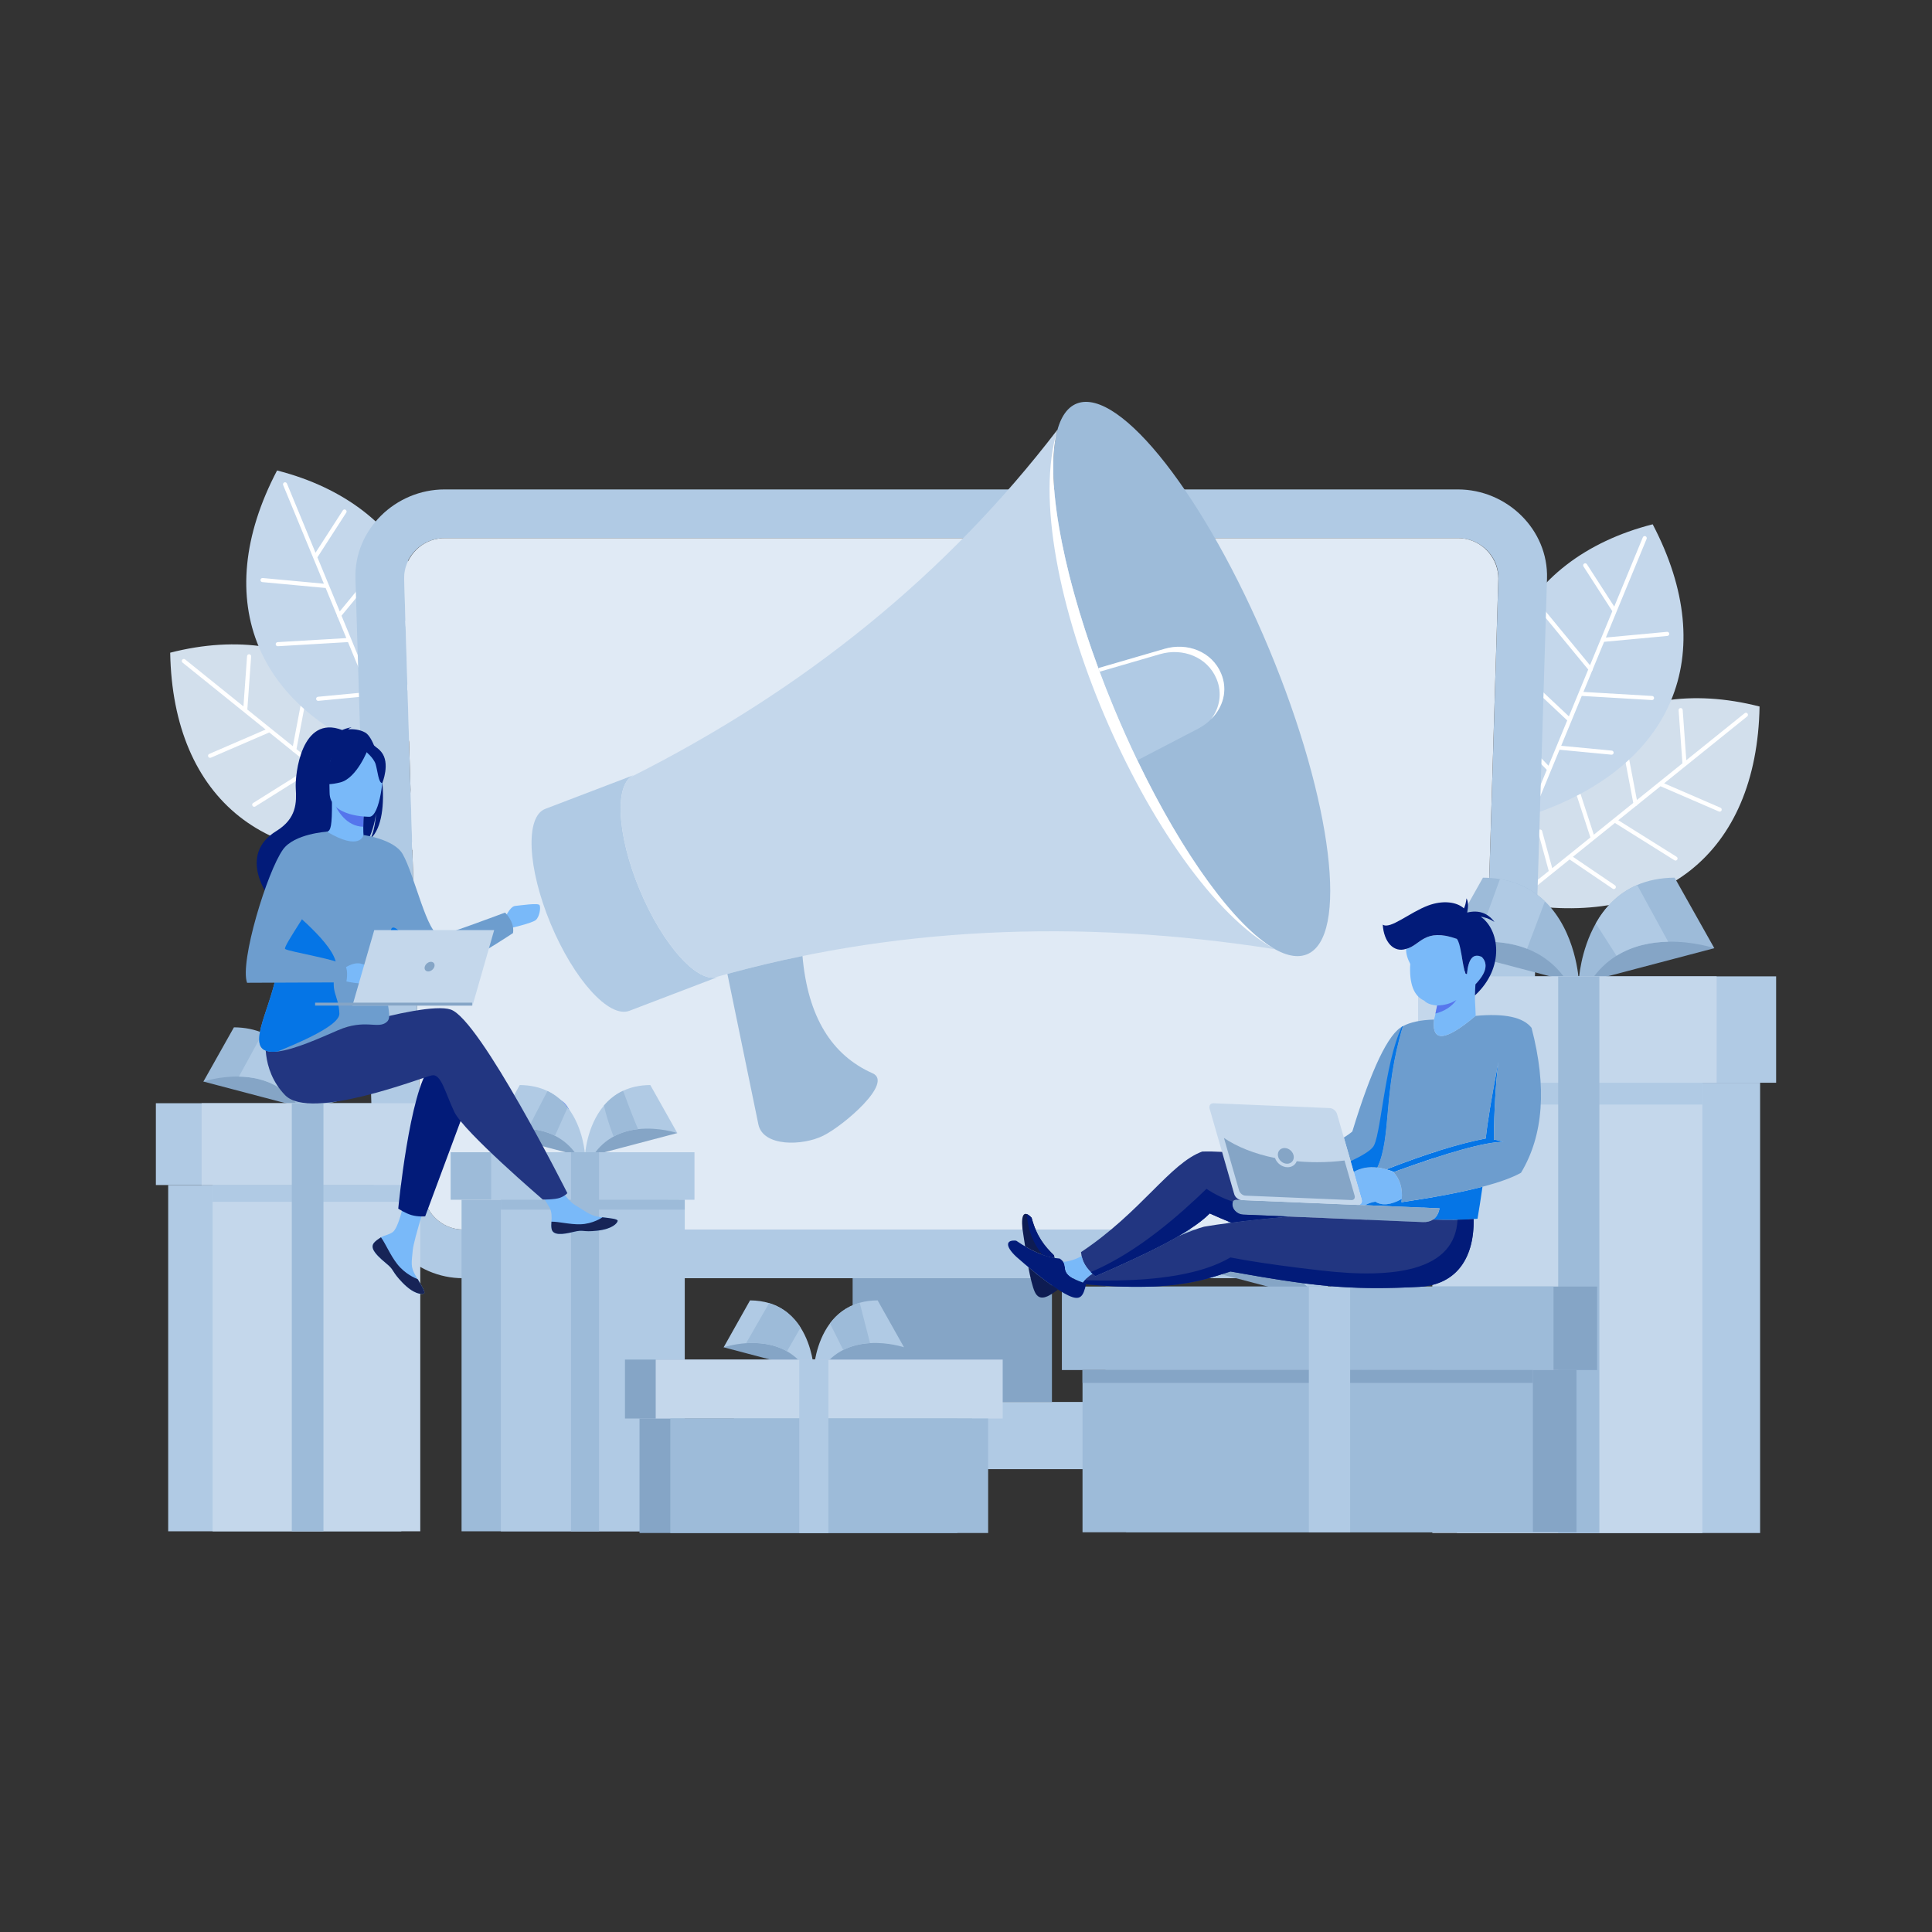 <svg xmlns="http://www.w3.org/2000/svg" enable-background="new 0 0 2000 2000" viewBox="0 0 2000 2000" id="ShoppingSalemarketing"><rect x="0" y="0" width="2000" height="2000" fill="#333333" stroke="none"/><path fill="#d2dfec" fill-rule="evenodd" d="M1821.5,731.38c-139.7-35.9-253.17,42.15-255.69,203.19C1719.21,962.72,1818.72,884.03,1821.5,731.38z" clip-rule="evenodd" class="colord2deec svgShape"></path><path fill="#ffffff" fill-rule="evenodd" d="M1806.05,738.32c0.91-0.73,2.24-0.59,2.98,0.32c0.73,0.91,0.59,2.25-0.32,2.98l-86.02,69.29l58.36,25.25
		c1.07,0.47,1.57,1.71,1.1,2.79c-0.46,1.07-1.71,1.57-2.79,1.1l-60.41-26.14l-23.89,19.24c-0.27,0.6-0.81,1.07-1.5,1.21
		l-18.32,14.75l60.39,37.84c0.99,0.62,1.29,1.93,0.67,2.92c-0.62,0.99-1.93,1.29-2.92,0.67l-61.63-38.62l-21.47,17.29
		c-0.07,0.06-0.14,0.12-0.21,0.17l-21.8,17.56l43.55,29.55c0.96,0.66,1.22,1.97,0.56,2.94c-0.66,0.97-1.97,1.22-2.94,0.56
		l-44.62-30.27l-57.7,46.48c-0.91,0.73-2.24,0.59-2.98-0.32c-0.73-0.91-0.59-2.25,0.32-2.98l38.8-31.25l-10.97-40.24
		c-0.31-1.13,0.35-2.29,1.48-2.6c1.13-0.31,2.29,0.35,2.6,1.48l10.49,38.46l39.52-31.83l-22.59-69.27
		c-0.36-1.12,0.25-2.31,1.36-2.68c1.11-0.36,2.31,0.25,2.68,1.36l22.09,67.74l20.31-16.36l0.08-0.07l20.44-16.47l-13.89-73.13
		c-0.22-1.15,0.54-2.26,1.69-2.48c1.15-0.22,2.26,0.54,2.48,1.69l13.47,70.91l22.73-18.31l0.11-0.09l24.3-19.57l-3.95-54.96
		c-0.09-1.17,0.79-2.18,1.96-2.27c1.17-0.08,2.18,0.79,2.26,1.96l3.74,52.04L1806.05,738.32z" clip-rule="evenodd" class="colorffffff svgShape"></path><path fill="#d2dfec" fill-rule="evenodd" d="M176.18,675.67c139.7-35.9,253.17,42.15,255.69,203.19C278.47,907.01,178.95,828.32,176.18,675.67z" clip-rule="evenodd" class="colord2deec svgShape"></path><path fill="#ffffff" fill-rule="evenodd" d="M191.63,682.61c-0.91-0.73-2.24-0.59-2.98,0.32c-0.73,0.91-0.59,2.25,0.32,2.98l86.02,69.29l-58.36,25.25
		c-1.07,0.47-1.57,1.71-1.1,2.79c0.47,1.07,1.72,1.57,2.79,1.1l60.41-26.13l23.89,19.24c0.27,0.6,0.81,1.06,1.5,1.21l18.32,14.76
		l-60.39,37.84c-0.99,0.62-1.29,1.93-0.67,2.92c0.62,0.99,1.93,1.29,2.92,0.67l61.63-38.62l21.47,17.29
		c0.07,0.06,0.14,0.12,0.21,0.17l21.8,17.56l-43.55,29.55c-0.96,0.66-1.22,1.97-0.56,2.94c0.66,0.97,1.97,1.22,2.94,0.56
		l44.62-30.27l57.7,46.48c0.91,0.73,2.24,0.59,2.98-0.32c0.73-0.91,0.59-2.24-0.32-2.98l-38.8-31.25l10.97-40.24
		c0.31-1.13-0.35-2.29-1.48-2.6c-1.13-0.31-2.29,0.35-2.6,1.48l-10.49,38.46l-39.52-31.83l22.59-69.27
		c0.37-1.11-0.25-2.31-1.36-2.68c-1.11-0.36-2.31,0.25-2.68,1.36l-22.09,67.74l-20.31-16.36l-0.08-0.07l-20.44-16.47l13.89-73.13
		c0.22-1.15-0.54-2.26-1.69-2.48c-1.15-0.22-2.26,0.54-2.48,1.69l-13.47,70.91l-22.73-18.31l-0.11-0.09l-24.3-19.57l3.95-54.96
		c0.09-1.17-0.79-2.18-1.96-2.27c-1.17-0.09-2.18,0.79-2.27,1.96l-3.74,52.04L191.63,682.61z" clip-rule="evenodd" class="colorffffff svgShape"></path><path fill="#c4d7eb" fill-rule="evenodd" d="M1710.86,542.75c-139.77,35.62-201.8,158.59-126.65,301.04C1732.27,794.79,1781.75,677.97,1710.86,542.75z" clip-rule="evenodd" class="colorc4d1eb svgShape"></path><path fill="#ffffff" fill-rule="evenodd" d="M1700.64,556.26c0.45-1.08,1.69-1.6,2.77-1.15c1.08,0.45,1.6,1.68,1.15,2.77l-42.16,102.09l63.31-5.89
		c1.17-0.11,2.2,0.75,2.31,1.92c0.11,1.16-0.75,2.2-1.91,2.31l-65.54,6.1l-11.71,28.35c0.05,0.66-0.2,1.32-0.73,1.78l-8.98,21.74
		l71.14,4.18c1.17,0.07,2.06,1.07,1.99,2.24c-0.07,1.17-1.07,2.06-2.24,1.99l-72.6-4.27l-10.52,25.48c-0.03,0.08-0.06,0.17-0.1,0.25
		l-10.69,25.88l52.39,5c1.16,0.11,2.02,1.15,1.9,2.31c-0.11,1.16-1.15,2.02-2.31,1.9l-53.68-5.12l-28.28,68.48
		c-0.45,1.08-1.68,1.6-2.77,1.15c-1.08-0.45-1.6-1.68-1.15-2.77l19.01-46.05l-28.95-30.02c-0.81-0.84-0.79-2.18,0.05-2.99
		c0.84-0.81,2.18-0.79,2.99,0.05l27.68,28.7l19.37-46.9l-53.08-49.91c-0.85-0.8-0.9-2.15-0.09-3c0.8-0.85,2.15-0.9,3-0.09
		l51.91,48.8l9.95-24.1l0.04-0.1l10.02-24.27l-47.32-57.47c-0.74-0.9-0.61-2.24,0.29-2.98c0.9-0.74,2.24-0.61,2.99,0.29l45.88,55.72
		l11.14-26.98l0.06-0.14l11.91-28.84l-29.87-46.31c-0.64-0.98-0.35-2.29,0.63-2.93c0.98-0.64,2.29-0.35,2.93,0.63l28.28,43.84
		L1700.64,556.26z" clip-rule="evenodd" class="colorffffff svgShape"></path><path fill="#c4d7eb" fill-rule="evenodd" d="M286.82,487.04c139.77,35.62,201.8,158.59,126.65,301.04C265.41,739.07,215.93,622.26,286.82,487.04z" clip-rule="evenodd" class="colorc4d1eb svgShape"></path><path fill="#ffffff" fill-rule="evenodd" d="M297.04,500.55c-0.45-1.08-1.69-1.6-2.77-1.15c-1.08,0.45-1.6,1.68-1.15,2.77l42.16,102.09l-63.32-5.89
		c-1.16-0.11-2.2,0.75-2.31,1.91c-0.11,1.17,0.75,2.2,1.92,2.31l65.53,6.1l11.71,28.35c-0.05,0.66,0.2,1.32,0.73,1.78l8.98,21.74
		l-71.14,4.18c-1.17,0.07-2.06,1.07-1.99,2.24c0.07,1.17,1.07,2.06,2.24,1.99l72.6-4.27l10.52,25.48c0.03,0.09,0.06,0.17,0.1,0.25
		l10.69,25.88l-52.39,4.99c-1.16,0.11-2.02,1.15-1.9,2.31c0.11,1.16,1.15,2.02,2.31,1.9l53.68-5.12l28.28,68.48
		c0.45,1.08,1.68,1.6,2.77,1.15c1.08-0.45,1.6-1.68,1.15-2.77l-19.02-46.05l28.96-30.02c0.81-0.84,0.79-2.18-0.05-2.99
		c-0.84-0.81-2.18-0.79-2.99,0.05l-27.68,28.7l-19.37-46.91l53.08-49.91c0.85-0.8,0.9-2.15,0.09-3c-0.8-0.85-2.15-0.9-3-0.09
		l-51.91,48.8l-9.95-24.11l-0.04-0.1l-10.02-24.27l47.32-57.47c0.74-0.9,0.61-2.24-0.29-2.99c-0.91-0.74-2.24-0.61-2.99,0.29
		l-45.88,55.72l-11.14-26.98l-0.06-0.14l-11.91-28.84l29.87-46.3c0.64-0.98,0.35-2.29-0.63-2.93c-0.98-0.64-2.29-0.35-2.93,0.63
		l-28.28,43.84L297.04,500.55z" clip-rule="evenodd" class="colorffffff svgShape"></path><path fill="#b0cae4" fill-rule="evenodd" d="M460.23,506.65h1048.96c50.75,0,93.8,41.61,92.27,92.27l-19.16,632.01c-1.53,50.67-41.59,92.27-92.27,92.27
		h-53.34h-347.72H882.65H655.31H479.38c-50.41,0-90.74-41.54-92.27-92.27l-19.16-632.01C366.43,548.18,409.48,506.65,460.23,506.65
		L460.23,506.65z M460.24,557.05c-23.03,0-42.56,18.84-41.88,41.87l19.16,632c0.69,23.03,19.25,41.88,41.88,41.88h1010.65
		c22.63,0,41.2-19.25,41.88-41.88l19.16-632c0.69-22.96-18.85-41.87-41.88-41.87H460.24z" clip-rule="evenodd" class="colorb0c2e4 svgShape"></path><rect width="206.32" height="128.12" x="882.65" y="1323.19" fill="#85a5c6" fill-rule="evenodd" clip-rule="evenodd" class="color859ac6 svgShape"></rect><path fill="#b0cae4" fill-rule="evenodd" d="M1088.97,1451.32h110.99c5.56,0,8.76,4.77,10.09,10.09l12.31,49.35c1.32,5.34-4.6,10.1-10.09,10.1H759.35
		c-5.48,0-11.43-4.71-10.08-10.1l12.31-49.35c1.34-5.39,4.54-10.09,10.09-10.09h110.98H1088.97z" clip-rule="evenodd" class="colorb0c2e4 svgShape"></path><path fill="#e0eaf5" fill-rule="evenodd" d="M1551.07,598.92L1551.07,598.92c0-20.15-14.43-37.1-33.47-41.01l-1-0.19l-0.02,0l-1.02-0.17l-0.02,0
		l-1.03-0.14h-0.01l-1.04-0.12l-0.01,0l-1.05-0.09h0l-1.06-0.07h0l-1.07-0.04l-1.08-0.01H460.24l-1.08,0.01l-1.07,0.04h0l-1.06,0.07
		h0l-1.05,0.09h-0.01l-1.04,0.12h-0.01l-1.03,0.14h-0.02c-20.03,3.09-35.5,20.52-35.5,41.38v0l19.15,632
		c0.69,23.03,19.25,41.88,41.87,41.88h1010.65c22.63,0,41.2-19.25,41.88-41.88L1551.07,598.92z" clip-rule="evenodd" class="colore0e8f5 svgShape"></path><path fill="#9dbbd9" fill-rule="evenodd" d="M1114.89,417.66c-44.32,16.93-27.06,158.35,38.55,315.88c65.6,157.52,154.71,271.5,199.03,254.57
		c44.32-16.92,27.06-158.35-38.54-315.87C1248.33,514.72,1159.22,400.74,1114.89,417.66z" clip-rule="evenodd" class="color9db2d9 svgShape"></path><path fill="#b0cae4" fill-rule="evenodd" d="M656.68,802.13l-92.21,35.22c-20.95,8.01-18.46,61.29,5.58,119.01c24.04,57.71,60.52,98.03,81.48,90.02
		l92.21-35.22c-20.96,8.01-57.45-32.3-81.48-90.02C638.22,863.42,635.73,810.13,656.68,802.13z" clip-rule="evenodd" class="colorb0c2e4 svgShape"></path><path fill="#c4d7eb" fill-rule="evenodd" d="M662.26,921.14c-22.23-53.38-26.04-102.96-9.91-116.45c180.63-90.67,328.09-210.63,442.35-359.88
		c-14.46,51.41,7.26,165.1,58.74,288.73c52.08,125.05,118.98,222.67,166.52,249.12c-205.52-32.34-399.26-22.52-581.21,29.5
		C717.35,1012.99,684.49,974.51,662.26,921.14z" clip-rule="evenodd" class="colorc4d1eb svgShape"></path><path fill="#b0cae4" fill-rule="evenodd" d="M1205.69,671.64l-68.72,19.99c5.1,13.78,10.59,27.78,16.48,41.91c7.7,18.48,15.72,36.36,23.95,53.51
		l62.76-32.66c21.42-11.15,33.45-34.35,23.98-57.11l0,0C1254.65,674.51,1229.05,664.85,1205.69,671.64z" clip-rule="evenodd" class="colorb0c2e4 svgShape"></path><path fill="#9dbbd9" fill-rule="evenodd" d="M752.99,1008.18l32.07,155.72c4.82,23.41,45.8,22.41,67.2,11.75l0.01-0.01c21.41-10.66,72.88-54.91,51.01-64.6
		c-42.12-18.65-67.05-58.21-72.56-121.38C804.57,995,778.66,1001.18,752.99,1008.18z" clip-rule="evenodd" class="color9db2d9 svgShape"></path><path fill="#ffffff" fill-rule="evenodd" d="M1094.7,444.81c-44.15,141.69,98.9,468.26,224.75,537.57c-0.03-0.01-0.05-0.03-0.07-0.04
		c-40.46-22.93-94.73-96.92-141.99-195.29c-8.23-17.14-16.25-35.02-23.95-53.5c-5.88-14.13-11.38-28.12-16.48-41.91
		C1097.47,584.74,1081.9,490.33,1094.7,444.81z" clip-rule="evenodd" class="colorffffff svgShape"></path><path fill="#ffffff" fill-rule="evenodd" d="M1259.35,702.78L1259.35,702.78L1259.35,702.78z M1264.13,697.27L1264.13,697.27L1264.13,697.27z
		 M1200.92,677.15c23.36-6.79,48.96,2.87,58.44,25.63c6.18,14.84,3.21,29.88-5.55,41.63c12.31-12.32,17.52-29.86,10.32-47.15
		c-9.48-22.76-35.07-32.42-58.43-25.63l-68.72,19.99c0.46,1.24,0.92,2.48,1.39,3.73L1200.92,677.15z" clip-rule="evenodd" class="colorffffff svgShape"></path><polygon fill="#1e47df" fill-rule="evenodd" points="1416.68 1376.14 1416.68 1421.65 1345.73 1386.57 1345.73 1341.05" clip-rule="evenodd" class="colordf1e26 svgShape"></polygon><path fill="#85a5c6" fill-rule="evenodd" d="M1774.65,981.56l-127.75,33.64v-12.54l25.1-35.36l45.05-18.25c0,0,21.26,3.42,22.04,4.56
		C1739.86,954.76,1774.65,981.56,1774.65,981.56z" clip-rule="evenodd" class="color859ac6 svgShape"></path><path fill="#9dbbd9" fill-rule="evenodd" d="M1774.65,981.57c0,0-21.24-7.23-47.77-6.71c-17.04,0.34-36.28,3.86-53.47,14.54
		c-9.75,6.06-18.84,14.43-26.51,25.81h-12.55c0,0,1.49-30.81,17.6-59.3c8.98-15.89,22.49-31.05,42.82-39.78
		c10.87-4.66,23.7-7.47,38.81-7.56L1774.65,981.57z" clip-rule="evenodd" class="color9db2d9 svgShape"></path><path fill="#85a5c6" fill-rule="evenodd" d="M1494.08,981.56l127.75,33.64v-12.54l-25.1-35.36l-45.05-18.25c0,0-21.26,3.42-22.04,4.56
		C1528.86,954.76,1494.08,981.56,1494.08,981.56z" clip-rule="evenodd" class="color859ac6 svgShape"></path><path fill="#9dbbd9" fill-rule="evenodd" d="M1634.36,1015.21h-12.54c-11.37-16.9-25.89-27.13-41.02-33.07c-17.75-6.95-36.36-8-51.77-6.95
		c-20.24,1.38-34.95,6.38-34.95,6.38l41.06-73c6.25,0.04,12.11,0.54,17.6,1.45c20.02,3.3,35.14,11.98,46.56,23.02
		C1631.91,964.51,1634.36,1015.21,1634.36,1015.21z" clip-rule="evenodd" class="color9db2d9 svgShape"></path><rect width="346.97" height="110.14" x="1491.67" y="1010.72" fill="#b0cae4" fill-rule="evenodd" clip-rule="evenodd" class="colorb0c2e4 svgShape"></rect><rect width="313.82" height="466.11" x="1508.24" y="1120.86" fill="#b0cae4" fill-rule="evenodd" clip-rule="evenodd" class="colorb0c2e4 svgShape"></rect><rect width="309.08" height="110.14" x="1467.98" y="1010.72" fill="#c4d7eb" fill-rule="evenodd" clip-rule="evenodd" class="colorc4d1eb svgShape"></rect><rect width="279.54" height="466.11" x="1482.74" y="1120.86" fill="#c4d7eb" fill-rule="evenodd" clip-rule="evenodd" class="colorc4d1eb svgShape"></rect><rect width="279.54" height="22.57" x="1482.74" y="1120.86" fill="#b0cae4" fill-rule="evenodd" clip-rule="evenodd" class="colorb0c2e4 svgShape"></rect><rect width="42.63" height="576.25" x="1613.04" y="1010.72" fill="#9dbbd9" fill-rule="evenodd" clip-rule="evenodd" class="color9db2d9 svgShape"></rect><path fill="#b0cae4" fill-rule="evenodd" d="M1726.88 974.86c-17.04.34-36.28 3.86-53.47 14.54l-21.46-33.49c8.98-15.89 22.49-31.05 42.82-39.78L1726.88 974.86zM1599.3 933.04c-6.19 16.63-12.76 33.98-18.5 49.09-17.75-6.95-36.36-8-51.77-6.95l23.71-65.16C1572.76 913.32 1587.88 922 1599.3 933.04z" clip-rule="evenodd" class="colorb0c2e4 svgShape"></path><path fill="#85a5c6" fill-rule="evenodd" d="M1508.57,1313.84l-120.46,31.72v-11.82l23.66-33.34l42.48-17.2c0,0,20.05,3.22,20.77,4.3
		C1475.77,1288.57,1508.57,1313.84,1508.57,1313.84z" clip-rule="evenodd" class="color859ac6 svgShape"></path><path fill="#b0cae4" fill-rule="evenodd" d="M1508.57,1313.84c0,0-22.2-7.55-49.05-6.18c-17.05,0.87-35.99,5.32-52.3,17.6c-6.95,5.24-13.44,11.9-19.1,20.3
		h-11.82c0,0,1.32-27.47,15.36-53.69c8.3-15.5,21.03-30.58,40.57-39.28c10.46-4.66,22.9-7.5,37.63-7.59L1508.57,1313.84z" clip-rule="evenodd" class="colorb0c2e4 svgShape"></path><path fill="#85a5c6" fill-rule="evenodd" d="M1244.01,1313.84l120.44,31.72v-11.82l-23.66-33.34l-42.47-17.2c0,0-20.06,3.22-20.78,4.3
		C1276.81,1288.57,1244.01,1313.84,1244.01,1313.84z" clip-rule="evenodd" class="color859ac6 svgShape"></path><path fill="#b0cae4" fill-rule="evenodd" d="M1376.29,1345.56h-11.83c-14.9-22.14-35.55-32.15-55.51-36.01c-14.18-2.73-28.02-2.37-39.26-1.05
		c-15.23,1.79-25.66,5.34-25.66,5.34l38.71-68.83c5.97,0.04,11.56,0.52,16.81,1.4c9.35,1.57,17.57,4.37,24.78,8.08
		C1373.09,1279.56,1376.29,1345.56,1376.29,1345.56z" clip-rule="evenodd" class="colorb0c2e4 svgShape"></path><rect width="508.95" height="86.43" x="1144.37" y="1331.83" fill="#85a5c6" fill-rule="evenodd" clip-rule="evenodd" class="color859ac6 svgShape"></rect><rect width="466.22" height="167.94" x="1165.73" y="1418.26" fill="#85a5c6" fill-rule="evenodd" clip-rule="evenodd" class="color859ac6 svgShape"></rect><rect width="508.94" height="86.43" x="1099.26" y="1331.83" fill="#9dbbd9" fill-rule="evenodd" clip-rule="evenodd" class="color9db2d9 svgShape"></rect><rect width="466.21" height="167.94" x="1120.62" y="1418.26" fill="#9dbbd9" fill-rule="evenodd" clip-rule="evenodd" class="color9db2d9 svgShape"></rect><rect width="466.21" height="13.32" x="1120.62" y="1418.26" fill="#85a5c6" fill-rule="evenodd" clip-rule="evenodd" class="color859ac6 svgShape"></rect><rect width="42.73" height="254.37" x="1354.92" y="1331.83" fill="#b0cae4" fill-rule="evenodd" clip-rule="evenodd" class="colorb0c2e4 svgShape"></rect><path fill="#9dbbd9" fill-rule="evenodd" d="M1459.51 1307.66c-17.05.87-35.99 5.32-52.3 17.6l-15.56-33.38c8.3-15.5 21.03-30.58 40.57-39.28L1459.51 1307.66zM1324.31 1254.49l-15.37 55.06c-14.18-2.73-28.02-2.37-39.26-1.05l29.85-62.09C1308.87 1247.97 1317.09 1250.78 1324.31 1254.49z" clip-rule="evenodd" class="color9db2d9 svgShape"></path><path fill="#6180f4" fill-rule="evenodd" d="M1420.41,1266.36c-3.75,3.29-7.86,4.63-12.65,3.63C1412.26,1273.39,1418.49,1270.78,1420.41,1266.36z" clip-rule="evenodd" class="colorf48661 svgShape"></path><path fill="#000e41" fill-rule="evenodd" d="M184.49,1145.06h1.61C186.11,1145.06,185.58,1145.52,184.49,1145.06z" clip-rule="evenodd" class="color41000a svgShape"></path><path fill="#1b49f8" fill-rule="evenodd" d="M490.86,1320.46c0,13.21,10.71,23.92,23.92,23.92c13.21,0,23.92-10.71,23.92-23.92
		c0-13.21-10.71-23.92-23.92-23.92C501.57,1296.54,490.86,1307.25,490.86,1320.46z" clip-rule="evenodd" class="colorf89f1b svgShape"></path><path fill="#0237ff" fill-rule="evenodd" d="M496.48,1317.41c0,10.1,8.19,18.3,18.3,18.3c10.1,0,18.29-8.19,18.29-18.3c0-10.1-8.19-18.3-18.29-18.3
		C504.67,1299.11,496.48,1307.31,496.48,1317.41z" clip-rule="evenodd" class="colorffcc02 svgShape"></path><path fill="#2042c0" fill-rule="evenodd" d="M573.32,1283.72c0,13.21,10.71,23.92,23.92,23.92s23.92-10.71,23.92-23.92c0-13.21-10.71-23.92-23.92-23.92
		S573.32,1270.51,573.32,1283.72z" clip-rule="evenodd" class="colorc02026 svgShape"></path><path fill="#1e47df" fill-rule="evenodd" d="M576.65,1280.04c0,10.1,8.19,18.29,18.3,18.29c10.1,0,18.29-8.19,18.29-18.29c0-10.1-8.19-18.29-18.29-18.29
		C584.84,1261.75,576.65,1269.94,576.65,1280.04z" clip-rule="evenodd" class="colordf1e26 svgShape"></path><path fill="#1b49f8" fill-rule="evenodd" d="M543.47,1158.88c0,13.21,10.71,23.92,23.92,23.92s23.92-10.71,23.92-23.92c0-13.21-10.71-23.92-23.92-23.92
		S543.47,1145.67,543.47,1158.88z" clip-rule="evenodd" class="colorf89f1b svgShape"></path><path fill="#0237ff" fill-rule="evenodd" d="M549.89,1155.5c0,9.66,7.84,17.5,17.5,17.5c9.67,0,17.5-7.84,17.5-17.5c0-9.66-7.84-17.5-17.5-17.5
		C557.72,1138,549.89,1145.83,549.89,1155.5z" clip-rule="evenodd" class="colorffcc02 svgShape"></path><path fill="#85a5c6" fill-rule="evenodd" d="M510.1,1172.94l86.99,22.91v-8.54L580,1163.23l-30.68-12.43c0,0-14.48,2.33-15,3.11
		C533.79,1154.69,510.1,1172.94,510.1,1172.94z" clip-rule="evenodd" class="color859ac6 svgShape"></path><path fill="#b0cae4" fill-rule="evenodd" d="M510.1,1172.94c0,0,16.65-5.67,36.54-4.4c9.03,0.57,18.73,2.57,27.83,7.17c8.36,4.22,16.21,10.62,22.61,20.14
		h8.54c0,0-1.37-28.16-17.98-49.4c-5.28-6.74-12.08-12.8-20.88-17.02c-7.88-3.79-17.34-6.12-28.71-6.19L510.1,1172.94z" clip-rule="evenodd" class="colorb0c2e4 svgShape"></path><path fill="#85a5c6" fill-rule="evenodd" d="M701.15,1172.94l-86.98,22.91v-8.54l17.09-24.08l30.68-12.43c0,0,14.48,2.33,15,3.11
		C677.47,1154.69,701.15,1172.94,701.15,1172.94z" clip-rule="evenodd" class="color859ac6 svgShape"></path><path fill="#b0cae4" fill-rule="evenodd" d="M605.62,1195.85h8.55c5.99-8.9,13.25-15.09,21.01-19.3c8.22-4.47,16.98-6.72,25.34-7.66
		c21.64-2.4,40.63,4.05,40.63,4.05l-27.96-49.71c-11.12,0.07-20.43,2.3-28.19,5.95c-8.17,3.82-14.65,9.21-19.8,15.3
		C607.07,1165.91,605.62,1195.85,605.62,1195.85z" clip-rule="evenodd" class="colorb0c2e4 svgShape"></path><rect width="236.27" height="49.19" x="466.52" y="1192.8" fill="#9dbbd9" fill-rule="evenodd" clip-rule="evenodd" class="color9db2d9 svgShape"></rect><rect width="213.69" height="343.21" x="477.81" y="1241.99" fill="#9dbbd9" fill-rule="evenodd" clip-rule="evenodd" class="color9db2d9 svgShape"></rect><rect width="210.47" height="49.19" x="508.46" y="1192.8" fill="#b0cae4" fill-rule="evenodd" clip-rule="evenodd" class="colorb0c2e4 svgShape"></rect><rect width="190.35" height="343.21" x="518.51" y="1241.99" fill="#b0cae4" fill-rule="evenodd" clip-rule="evenodd" class="colorb0c2e4 svgShape"></rect><rect width="190.35" height="10.24" x="518.51" y="1241.99" fill="#9dbbd9" fill-rule="evenodd" clip-rule="evenodd" class="color9db2d9 svgShape"></rect><rect width="29.03" height="392.4" x="591.11" y="1192.8" fill="#9dbbd9" fill-rule="evenodd" clip-rule="evenodd" class="color9db2d9 svgShape"></rect><path fill="#9dbbd9" fill-rule="evenodd" d="M546.64 1168.54c9.03.57 18.73 2.57 27.83 7.17 2.93-6.27 5.7-12.63 8.52-18.95 1.54-3.44 3.1-6.87 4.64-10.32-5.28-6.74-12.08-12.8-20.88-17.02-2.75 5.1-5.34 10.29-8.02 15.42-3.9 7.5-7.82 14.98-11.54 22.56L546.64 1168.54zM625.2 1144.48c1.72 7.66 3.98 15.14 6.52 22.58 1.1 3.19 2.24 6.35 3.46 9.49 8.22-4.47 16.98-6.72 25.34-7.66-1.25-2.91-2.47-5.84-3.67-8.76-3.64-8.95-7.01-18.04-10.37-27.1-.48-1.3-.98-2.57-1.49-3.84C636.84 1133.01 630.35 1138.4 625.2 1144.48z" clip-rule="evenodd" class="color9db2d9 svgShape"></path><path fill="#85a5c6" fill-rule="evenodd" d="M210.57,1119.62l98.24,25.87v-9.65l-19.3-27.19l-34.65-14.03c0,0-16.35,2.63-16.95,3.51
		C237.33,1099.01,210.57,1119.62,210.57,1119.62z" clip-rule="evenodd" class="color859ac6 svgShape"></path><path fill="#9dbbd9" fill-rule="evenodd" d="M210.57,1119.63c0,0,16.33-5.56,36.74-5.16c13.1,0.26,27.9,2.97,41.12,11.18c7.5,4.66,14.49,11.09,20.39,19.85
		h9.65c0,0-1.15-23.69-13.53-45.6c-6.9-12.22-17.3-23.88-32.93-30.59c-8.35-3.58-18.22-5.75-29.85-5.82L210.57,1119.63z" clip-rule="evenodd" class="color9db2d9 svgShape"></path><path fill="#85a5c6" fill-rule="evenodd" d="M426.34,1119.62l-98.24,25.87v-9.65l19.3-27.19l34.65-14.03c0,0,16.35,2.63,16.95,3.51
		C399.59,1099.01,426.34,1119.62,426.34,1119.62z" clip-rule="evenodd" class="color859ac6 svgShape"></path><path fill="#9dbbd9" fill-rule="evenodd" d="M318.46,1145.5h9.64c8.74-13,19.91-20.87,31.55-25.44c13.65-5.35,27.96-6.15,39.82-5.35
		c15.56,1.06,26.88,4.91,26.88,4.91l-31.58-56.14c-4.81,0.03-9.31,0.42-13.53,1.12c-15.39,2.54-27.03,9.21-35.81,17.71
		C320.34,1106.51,318.46,1145.5,318.46,1145.5z" clip-rule="evenodd" class="color9db2d9 svgShape"></path><rect width="266.83" height="84.7" x="161.36" y="1142.05" fill="#b0cae4" fill-rule="evenodd" clip-rule="evenodd" class="colorb0c2e4 svgShape"></rect><rect width="241.33" height="358.45" x="174.11" y="1226.75" fill="#b0cae4" fill-rule="evenodd" clip-rule="evenodd" class="colorb0c2e4 svgShape"></rect><rect width="237.69" height="84.7" x="208.72" y="1142.05" fill="#c4d7eb" fill-rule="evenodd" clip-rule="evenodd" class="colorc4d1eb svgShape"></rect><rect width="214.98" height="358.45" x="220.08" y="1226.75" fill="#c4d7eb" fill-rule="evenodd" clip-rule="evenodd" class="colorc4d1eb svgShape"></rect><rect width="214.98" height="17.36" x="220.08" y="1226.75" fill="#b0cae4" fill-rule="evenodd" clip-rule="evenodd" class="colorb0c2e4 svgShape"></rect><rect width="32.78" height="443.15" x="302.07" y="1142.05" fill="#9dbbd9" fill-rule="evenodd" clip-rule="evenodd" class="color9db2d9 svgShape"></rect><path fill="#b0cae4" fill-rule="evenodd" d="M247.31 1114.47c13.1.26 27.9 2.97 41.12 11.18l16.5-25.75c-6.9-12.22-17.3-23.88-32.93-30.59L247.31 1114.47zM345.42 1082.31c4.76 12.79 9.81 26.13 14.23 37.75 13.65-5.35 27.96-6.15 39.82-5.35l-18.24-50.11C365.83 1067.15 354.2 1073.82 345.42 1082.31z" clip-rule="evenodd" class="colorb0c2e4 svgShape"></path><path fill="#85a5c6" fill-rule="evenodd" d="M749.12,1394.73l85.01,22.39v-8.34l-16.7-23.53l-29.98-12.14c0,0-14.16,2.27-14.67,3.03
		C772.27,1376.9,749.12,1394.73,749.12,1394.73z" clip-rule="evenodd" class="color859ac6 svgShape"></path><path fill="#b0cae4" fill-rule="evenodd" d="M749.12,1394.73c0,0,9.78-3.33,23.24-4.25c12.57-0.85,28.33,0.38,42.33,8.39c7.17,4.1,13.88,9.97,19.44,18.25
		h8.35c0,0-1.12-23.02-13.74-42.85c-6.87-10.79-17.16-20.64-32.54-25.29c-5.83-1.76-12.38-2.79-19.77-2.83L749.12,1394.73z" clip-rule="evenodd" class="colorb0c2e4 svgShape"></path><path fill="#9dbbd9" fill-rule="evenodd" d="M772.36,1390.48c12.57-0.85,28.33,0.38,42.33,8.39l14.05-24.59c-6.87-10.79-17.16-20.64-32.54-25.29
		L772.36,1390.48z" clip-rule="evenodd" class="color9db2d9 svgShape"></path><path fill="#85a5c6" fill-rule="evenodd" d="M935.85,1394.73l-85.02,22.39v-8.34l16.7-23.53l29.99-12.14c0,0,14.15,2.27,14.66,3.03
		C912.7,1376.9,935.85,1394.73,935.85,1394.73z" clip-rule="evenodd" class="color859ac6 svgShape"></path><path fill="#b0cae4" fill-rule="evenodd" d="M842.48,1417.12h8.35c6.25-9.29,13.92-15.55,22.08-19.67c9.09-4.6,18.78-6.54,27.77-7.06
		c19.2-1.1,35.17,4.33,35.17,4.33l-27.33-48.58c-6.88,0.05-13.04,0.93-18.57,2.48c-13.94,3.91-23.81,12.04-30.77,21.36
		C843.76,1390.61,842.48,1417.12,842.48,1417.12z" clip-rule="evenodd" class="colorb0c2e4 svgShape"></path><rect width="359.21" height="61" x="646.96" y="1407.43" fill="#85a5c6" fill-rule="evenodd" clip-rule="evenodd" class="color859ac6 svgShape"></rect><rect width="329.05" height="118.53" x="662.04" y="1468.43" fill="#85a5c6" fill-rule="evenodd" clip-rule="evenodd" class="color859ac6 svgShape"></rect><rect width="359.21" height="61" x="678.79" y="1407.43" fill="#c4d7eb" fill-rule="evenodd" clip-rule="evenodd" class="colorc4d1eb svgShape"></rect><rect width="329.05" height="118.53" x="693.88" y="1468.43" fill="#9dbbd9" fill-rule="evenodd" clip-rule="evenodd" class="color9db2d9 svgShape"></rect><rect width="30.16" height="179.53" x="827.4" y="1407.44" fill="#b0cae4" fill-rule="evenodd" clip-rule="evenodd" class="colorb0c2e4 svgShape"></rect><path fill="#9dbbd9" fill-rule="evenodd" d="M859.17,1369.99l13.74,27.47c9.09-4.6,18.78-6.54,27.77-7.06l-10.73-41.77
		C876.01,1352.54,866.14,1360.67,859.17,1369.99z" clip-rule="evenodd" class="color9db2d9 svgShape"></path><path fill="#ffffff" fill-rule="evenodd" d="M1467.27,1222.64c-0.76,0-1.54-0.26-2.18-0.79c-1.45-1.2-1.66-3.35-0.45-4.8
		c16.49-19.84,25.59-44.99,25.59-70.83c0-12.38-2.03-24.53-6.02-36.12c-0.61-1.78,0.33-3.72,2.12-4.33
		c1.78-0.61,3.72,0.33,4.33,2.11c4.24,12.31,6.38,25.2,6.38,38.34c0,27.43-9.63,54.14-27.15,75.2
		C1469.22,1222.22,1468.25,1222.64,1467.27,1222.64z" clip-rule="evenodd" class="colorffffff svgShape"></path><path fill="#0575e6" fill-rule="evenodd" d="M1538.05,1178.55c-27.36,5.19-61.68,15.85-102.96,31.98c2.79,0.74,5.43,1.64,7.9,2.7
		c56.99-20.69,94.76-31.09,113.31-31.19c-3.29-1.15-6.58-1.92-9.86-2.33c0.27-30.34,1.84-57.21,4.71-80.59
		C1544.13,1135.39,1539.77,1161.87,1538.05,1178.55z" clip-rule="evenodd" class="color466fb5 svgShape"></path><path fill="#79b9f9" fill-rule="evenodd" d="M1435.09,1210.53c-12.68-3.79-23.93-2.95-33.75,2.53l8.24,28.61c0.93,3.24-0.92,5.78-4.11,5.65l7.63,0.32
		c3.44-1.92,6.98-3.14,10.63-3.65c6.96,4.42,16.1,3.46,27.42-2.88c0.82-11.38-2.06-20.61-8.63-27.69c0.16-0.05,0.31-0.11,0.47-0.17
		C1440.52,1212.17,1437.89,1211.28,1435.09,1210.53z" clip-rule="evenodd" class="colorf9af79 svgShape"></path><path fill="#0575e6" fill-rule="evenodd" d="M1529.52,1261.64c1.75-10.28,3.47-21.33,5.16-33.13c-21.48,5.63-49.44,10.96-83.87,16
		c0.15-1.16,0.26-2.29,0.34-3.41c-11.32,6.34-20.46,7.3-27.42,2.88c-3.65,0.51-7.19,1.73-10.63,3.65l77.11,3.21
		c-0.93,5.22-3.21,9.19-6.71,11.61C1499.72,1263.15,1515.06,1262.88,1529.52,1261.64z" clip-rule="evenodd" class="color466fb5 svgShape"></path><path fill="#6d9dce" fill-rule="evenodd" d="M1401.35,1213.06c7.35-4.1,15.51-5.6,24.48-4.5c14.75-31.85,5.62-77.15,26.39-146.27
		c-14.96,7.52-32.4,43.88-52.31,109.08c-2.16,1.83-5.08,3.91-8.78,6.24L1401.35,1213.06z" clip-rule="evenodd" class="color6d96ce svgShape"></path><path fill="#6d9dce" fill-rule="evenodd" d="M1452.22,1062.28c-20.77,69.12-11.65,114.42-26.4,146.27c3,0.37,6.09,1.03,9.27,1.98
		c41.28-16.13,75.6-26.79,102.96-31.98c1.72-16.69,6.08-43.16,13.1-79.42c-2.87,23.39-4.44,50.25-4.71,80.59
		c3.28,0.4,6.57,1.18,9.86,2.33c-18.55,0.1-56.32,10.5-113.31,31.19l-0.47,0.17c6.57,7.08,9.45,16.31,8.63,27.69
		c-0.08,1.11-0.2,2.25-0.35,3.41c34.43-5.04,62.39-10.38,83.87-16c17.69-4.64,30.99-9.47,39.9-14.5
		c23.27-38.73,26.89-88.74,10.88-150.02c-8.66-11.04-27.99-15.16-57.98-12.35c-31.28,26.4-45.59,27.67-42.94,3.81
		C1470.89,1055.82,1460.11,1058.1,1452.22,1062.28z" clip-rule="evenodd" class="color6d96ce svgShape"></path><path fill="#0575e6" fill-rule="evenodd" d="M1451.26,1062.8c-18.55,38.44-21.75,116.54-30.28,124.98c-3.24,3.88-10.84,8.64-22.81,14.27l0.22,0.77
		l2.95,10.24c7.35-4.1,15.51-5.6,24.48-4.5c14.75-31.85,5.62-77.15,26.39-146.27C1451.9,1062.44,1451.59,1062.61,1451.26,1062.8z" clip-rule="evenodd" class="color466fb5 svgShape"></path><path fill="#85a5c6" fill-rule="evenodd" d="M1286.81,1257.36l186.18,7.76c9.58,0.4,15.57-4.94,17.23-14.28l-209.61-8.74l-0.58-0.02
		c-2.02-0.08-4.99,0.82-4.05,6.46C1276.85,1253.18,1281.72,1257.15,1286.81,1257.36z" clip-rule="evenodd" class="color859ac6 svgShape"></path><path fill="#c4d7eb" fill-rule="evenodd" d="M1256.3,1142.08l120.31,5.01c3.2,0.14,6.57,2.89,7.5,6.13l25.48,88.45c0.93,3.24-0.92,5.78-4.11,5.65
		l-120.31-5.01c-3.19-0.13-6.57-2.89-7.5-6.13l-25.48-88.45C1251.25,1144.48,1253.1,1141.94,1256.3,1142.08z" clip-rule="evenodd" class="colorc4d1eb svgShape"></path><path fill="#85a5c6" fill-rule="evenodd" d="M1267.04,1178.01l15.67,54.41c0.78,2.69,3.64,5.18,6.47,5.3l109.77,4.58c2.77,0.12,4.08-2.09,3.34-4.63
		l-10.46-36.32c-9.04,1.13-18.46,1.73-28.15,1.73c-7.28,0-14.41-0.34-21.34-0.98c-1.38,3.7-4.87,6.22-9.36,6.22
		c-5.73,0-11.16-4.1-13.09-9.52C1298.88,1194.53,1280.65,1187.27,1267.04,1178.01z" clip-rule="evenodd" class="color859ac6 svgShape"></path><path fill="#223681" fill-rule="evenodd" d="M1231,1272.82c9.19-5.98,16.29-11.53,21.31-16.65c7.79,3.52,15.23,6.7,22.3,9.55
		c17.08-2.21,37.08-4.33,60-6.36l-47.8-1.99c-5.09-0.21-9.96-4.18-10.82-8.82c-0.95-5.64,2.02-6.54,4.05-6.46l0.58,0.02l4.56,0.19
		c-3.19-0.13-6.57-2.89-7.5-6.13l-12.59-43.72c-7.68-0.44-14.48-0.58-20.42-0.42c-33.76,12.24-62.85,62.4-125.61,104.17
		c1.03,10.96,6.43,17.94,14.81,24.9c32.94-14.1,66.06-29.79,85.5-41.13C1223.55,1277.53,1227.43,1275.14,1231,1272.82z" clip-rule="evenodd" class="color223f81 svgShape"></path><path fill="#021b79" fill-rule="evenodd" d="M1051.91,1300.85c24.97,22.03,43.48,35.33,54.42,40.39c11.8,5.46,15.15,1.3,18.04-12.44
		c-32.91-10.47-15.01-17.69-27.35-25.94c-13.21-0.81-28.25-6.99-45.1-18.52C1041.35,1283.24,1040.13,1289.74,1051.91,1300.85z" clip-rule="evenodd" class="color20386f svgShape"></path><path fill="#0e1c52" fill-rule="evenodd" d="M1058.46,1272.15c1.07,7.69,1.77,11.39,2.75,18.1l0,0l0.51,0.3l0.25,0.14l0.27,0.15l0.49,0.28l0.02,0.01
		l0.51,0.29l0.22,0.12l0.29,0.16l0.46,0.26l0.05,0.03l0.51,0.28l0.19,0.1l1.32,0.71l0.17,0.09l0.33,0.18l0.4,0.21l0.09,0.05
		l0.5,0.26l0.14,0.07l0.36,0.18l0.38,0.19l0.12,0.06l0.49,0.25l0.12,0.06l0.38,0.18l0.35,0.17l0.14,0.07l0.49,0.24l0.09,0.04
		l0.4,0.19l0.32,0.15l0.16,0.08l0.49,0.23l0.07,0.03l0.42,0.19l0.3,0.13l0.67,0.3l0.04,0.02l0.71,0.31l0.21,0.09l0.48,0.2l0.02,0.01
		l0.46,0.19l0.25,0.1l0.23,0.09l0.47,0.19l0.01,0l0.48,0.19l0.22,0.09l0.25,0.1l0.44,0.17l0.03,0.01l0.47,0.18l0.2,0.07l0.27,0.1
		l0.42,0.15l0.05,0.02l0.47,0.17l0.17,0.06l0.3,0.1l0.39,0.14l0.08,0.02l0.46,0.16l0.15,0.05l0.32,0.1l0.46,0.15l0.46,0.15
		l0.12,0.04l0.34,0.1l0.34,0.1l0.12,0.03l0.46,0.14l0.1,0.03l0.36,0.1l0.32,0.09l0.14,0.04l0.45,0.12l0.08,0.02l0.38,0.1l0.29,0.08
		l0.16,0.04l0.45,0.11l0.9,0.21l0.45,0.1l0.03,0.01l0.42,0.09l0.24,0.05l0.2,0.04l0.44,0.09l0.01,0l0.43,0.09l0.43,0.08l0.01,0
		l0.42,0.08l0.01,0l0.44,0.08l0.19,0.03l0.24,0.04c-0.08-0.81-0.25-1.7-0.52-2.69c-9.49-9.23-17.9-19.18-23.16-38.92
		C1060.6,1252.9,1056.77,1256.04,1058.46,1272.15L1058.46,1272.15z M1064.55,1311.73c1.95,10.59,4.29,20.42,6.6,25.5
		c4.91,10.79,14.07,5.24,24.08-2.28C1087.06,1329.67,1076.77,1321.95,1064.55,1311.73z" clip-rule="evenodd" class="color0e2952 svgShape"></path><path fill="#021b79" fill-rule="evenodd" d="M1079.01,1298.85l0.32,0.12l0.05,0.02l0.47,0.17l0.17,0.06l0.3,0.1l0.39,0.14l0.08,0.02l0.46,0.16l0.15,0.05
		l0.32,0.1l0.46,0.15l0.46,0.14l0.12,0.04l0.34,0.1l0.34,0.1l0.12,0.04l0.45,0.13l0.1,0.03l0.36,0.1l0.31,0.09l0.14,0.04l0.46,0.12
		l0.07,0.02l0.38,0.1l0.29,0.08l0.16,0.04l0.45,0.11l0.9,0.22l0.45,0.1l0.03,0.01l0.41,0.09l0.24,0.05l0.2,0.04l0.44,0.09l0.01,0
		l0.43,0.08l0.43,0.08l0.01,0l0.42,0.08l0.01,0.01l0.44,0.07l0.19,0.03l0.24,0.04c-0.08-0.81-0.25-1.7-0.52-2.69
		c-9.49-9.23-17.9-19.19-23.16-38.92c-1.91-2.01-3.57-3.29-4.97-3.79C1064.04,1273.1,1069.4,1287.11,1079.01,1298.85z" clip-rule="evenodd" class="color20386f svgShape"></path><path fill="#79b9f9" fill-rule="evenodd" d="M1121.17,1327.74c2.97-4.03,6.25-7.06,9.84-9.1c-5.74-5.26-9.72-10.79-11.34-18.26
		c-6.52,3.44-12.84,5.43-18.98,5.97C1105.09,1312.97,1096.87,1319.31,1121.17,1327.74z" clip-rule="evenodd" class="colorf9af79 svgShape"></path><path fill="#223681" fill-rule="evenodd" d="M1469.72,1332.12c40.17-2.54,56.54-32.58,55.77-70.16c-13.27,0.96-27.27,1.13-41.99,0.5
		c-2.76,1.9-6.29,2.84-10.51,2.66l-138.39-5.77c-22.92,2.04-42.91,4.16-60,6.36c-10.52,1.36-19.93,2.75-28.23,4.17
		c-5.92,1.59-14.8,4.87-26.62,9.85l-0.4,0.24c-19.44,11.34-52.56,27.03-85.5,41.13c-0.99-0.82-1.93-1.64-2.83-2.46
		c-3.59,2.04-6.87,5.07-9.84,9.1c1.01,0.35,2.07,0.71,3.2,1.06c-0.05,0.23-0.1,0.47-0.15,0.7c93.8,8.51,124.7-5.75,149.56-13.25
		C1355.22,1330.78,1394.43,1336.12,1469.72,1332.12z" clip-rule="evenodd" class="color223f81 svgShape"></path><path fill="#79b9f9" fill-rule="evenodd" d="M1515.97,1004.59c-3.08-12.68-3.66-27.12-7.83-32.69c-33.84-11.9-37.62,6.82-52.54,10.39
		c-0.16,4.63,1.26,9.83,4.26,15.57c-1.13,20.5,3.69,33.17,14.45,37.98c2.72,2.87,7.19,4.55,13.43,5.05
		c-0.6,2.62-2.41,12.12-3.19,14.55l0,0c-2.66,23.86,11.66,22.59,42.94-3.81l0.13-0.01c-0.19-8.4-0.9-14.84-0.76-21.17
		c0.09-4.31,0.26-8.13,0.52-11.48c11.2-11.67,13.42-21.13,6.65-28.37c-8.87-4.2-14.01,1.76-15.43,17.88
		C1515.93,1007.47,1517.78,1008.34,1515.97,1004.59z" clip-rule="evenodd" class="colorf9af79 svgShape"></path><path fill="#021b79" fill-rule="evenodd" d="M1455.6,982.29c14.92-3.57,18.7-22.3,52.54-10.4c4.17,5.57,4.76,20.01,7.83,32.69
		c1.8,3.76-0.04,2.88,2.61,3.9c1.42-16.12,6.56-22.08,15.43-17.88c6.77,7.24,4.55,16.7-6.65,28.37c-0.25,3.35-0.42,7.17-0.51,11.48
		c31.52-29.05,25.15-68.49,5.95-81.46c4.67,0.49,9.44,2.3,14.29,5.44c-6.99-9.37-16.4-12.62-28.23-9.77
		c1.28-6.62,1.03-11.52-0.74-14.69c-0.53,4.48-1.42,7.94-2.68,10.39c-7.6-6.94-22.18-8.56-37.12-2.94
		c-19.33,7.27-39.3,25.04-46.91,19.74C1432.56,975.41,1442.92,986.48,1455.6,982.29z" clip-rule="evenodd" class="color20386f svgShape"></path><path fill="#5776ed" fill-rule="evenodd" d="M1507.65,1035.16c-5.61,3.62-12.26,5.53-19.93,5.74c-0.33,1.45-1.04,5.03-1.73,8.34
		C1495.67,1046.64,1502.89,1041.95,1507.65,1035.16z" clip-rule="evenodd" class="colored7d57 svgShape"></path><path fill="#021b79" fill-rule="evenodd" d="M1276.28 1244.08c-10.56-3.72-19.66-8.19-27.3-13.43-3.55 3.44-7.08 6.81-10.61 10.09-34.48 32.15-67.8 56.73-99.78 71.87-3.17 1.5-6.32 2.91-9.46 4.22.61.6 1.23 1.21 1.88 1.8l2.83 2.46c6.5-2.78 13.01-5.63 19.42-8.49 26.06-11.63 50.48-23.54 66.08-32.64.13-.08.27-.16.4-.24 4.04-2.36 7.79-4.67 11.25-6.92 2.63-1.71 5.08-3.38 7.37-5.02 5.71-4.09 10.36-7.97 13.94-11.63 7.79 3.52 15.23 6.7 22.3 9.55 9.63-1.24 20.19-2.46 31.67-3.65 8.89-.92 18.33-1.83 28.32-2.72l-28.32-1.18-19.47-.81c-5.09-.21-9.96-4.18-10.82-8.82C1275.64 1246.49 1275.82 1245.06 1276.28 1244.08zM1463.97 1312.62c-23.41 6.58-55.96 7.39-97.65 2.44-7.12-.81-14.01-1.62-20.64-2.44-14.25-1.76-27.38-3.55-39.4-5.37-11.96-1.82-22.82-3.66-32.57-5.54-7.11 4.19-15.3 7.83-24.57 10.92-3.44 1.15-7.03 2.22-10.77 3.21-29.28 7.79-67.69 10.94-115.23 9.45-.67.77-1.32 1.6-1.97 2.46 1.01.35 2.07.7 3.2 1.06l-.15.7c57.05 5.18 90.84 1.93 114.14-3.1 15.01-3.24 25.68-7.22 35.42-10.16 11.61 2.07 22.37 3.96 32.49 5.66 60.85 10.21 98.89 13.65 163.44 10.22 17.98-1.14 31.2-7.78 40.24-18.15 11.16-12.79 15.96-31.25 15.53-52.01-1.81.13-3.63.25-5.46.35-3.68.2-7.41.34-11.2.43C1507.51 1287.96 1492.55 1304.59 1463.97 1312.62z" clip-rule="evenodd" class="color20386f svgShape"></path><path fill="#85a5c6" fill-rule="evenodd" d="M1329.75,1188.43c4.49,0,8.73,3.64,9.46,8.13c0.73,4.49-2.31,8.13-6.81,8.13c-4.49,0-8.72-3.64-9.46-8.13
		C1322.21,1192.07,1325.26,1188.43,1329.75,1188.43z" clip-rule="evenodd" class="color859ac6 svgShape"></path><path fill="#79b9f9" fill-rule="evenodd" d="M387.33,1286.37c-1.77,2.03-1.99,4.3-1.11,6.72c0,0.01,0,0.02,0.01,0.03c1.62,4.49,6.99,9.49,13.21,14.48
		c0.79,0.64,1.5,1.23,2.11,1.77c0.16,0.14,0.33,0.28,0.48,0.43c0.12,0.11,0.25,0.22,0.37,0.33c5.8,5.35,3.62,6.58,14.05,17.43
		c11.88,12.37,20.07,12.59,22.4,11.47c1.96-0.96-2.03-7.52-6.48-14.89c-0.22-0.36-0.42-0.72-0.64-1.07
		c-0.59-0.98-1.17-1.98-1.76-2.96c-5.2-8.88-3.87-13.04-2.64-26.24c1-10.74,16.7-59.96,16.7-59.96l-22.79-3.92
		c0,0-6.85,39.2-14.41,45.23c-4.05,3.22-8.57,3.26-12.45,5.65c-0.28,0.16-0.55,0.33-0.81,0.51
		C391.35,1282.83,389.11,1284.34,387.33,1286.37z" clip-rule="evenodd" class="colorf9af79 svgShape"></path><path fill="#172457" fill-rule="evenodd" d="M387.33,1286.37c-1.77,2.03-1.99,4.3-1.11,6.72c0,0.01,0,0.02,0.01,0.03c1.99,4.49,7.21,9.46,13.23,14.44
		c0.79,0.65,1.48,1.25,2.1,1.81c0.16,0.14,0.33,0.28,0.48,0.43c0.12,0.11,0.25,0.22,0.37,0.33c5.8,5.35,3.62,6.58,14.05,17.43
		c11.88,12.37,20.07,12.59,22.4,11.47c1.96-0.96-2.03-7.52-6.48-14.89c-2.31-0.85-13.05-5.22-21.18-15.62
		c-7.16-9.13-11.93-20.87-16.81-27.66c-0.28,0.16-0.55,0.33-0.81,0.51C391.35,1282.83,389.11,1284.34,387.33,1286.37z" clip-rule="evenodd" class="color172b57 svgShape"></path><path fill="#79b9f9" fill-rule="evenodd" d="M571.03,1272.14c1.4,7.03,11.43,5.86,22.63,3.12c11.2-2.74,8.54,0.51,24.47-1.25
		c15.94-1.76,20.77-7.7,21.26-10.07c0.43-2.1-7.45-2.84-15.89-3.82c-1.06-0.11-2.12-0.25-3.2-0.38
		c-9.53-1.19-16.52-7.35-25.18-12.41c-8.2-4.78-20.45-24.29-20.45-24.29l-21.86,1.74c0,0,11.47,17.42,15.91,25
		c2.62,4.46,2.47,10.35,2.15,14.89C570.7,1267.13,570.53,1269.66,571.03,1272.14z" clip-rule="evenodd" class="colorf9af79 svgShape"></path><path fill="#172457" fill-rule="evenodd" d="M593.66,1275.26c11.2-2.74,8.54,0.51,24.47-1.25c15.94-1.76,20.77-7.7,21.26-10.07
		c0.43-2.1-7.45-2.84-15.89-3.82l-0.07,0.16c0,0-9.56,6.78-22.83,7.1c-10.82,0.26-22.27-2.84-29.74-2.72
		c-0.17,2.47-0.33,5,0.17,7.48C572.43,1279.17,582.46,1278,593.66,1275.26z" clip-rule="evenodd" class="color172b57 svgShape"></path><path fill="#79b9f9" fill-rule="evenodd" d="M522.39,951.09c0,0,5.21-12.76,10.94-13.28c5.73-0.52,23.95-3.39,25.26-0.78c1.3,2.6,0,11.98-3.91,15.36
		c-3.9,3.39-28.12,8.85-28.12,8.85L522.39,951.09z" clip-rule="evenodd" class="colorf9af79 svgShape"></path><path fill="#021b79" fill-rule="evenodd" d="M487.26,1132.37l-47.11,126.78c0,0-7.23,0.71-14.17-1.3c-6.38-1.84-13.71-6.67-13.71-6.67
		s11.69-121.73,33.12-147.05C466.81,1078.81,487.26,1132.37,487.26,1132.37z" clip-rule="evenodd" class="color20386f svgShape"></path><path fill="#223681" fill-rule="evenodd" d="M300.94,1081.08c0,0,135.36-45.78,165.55-36.03c30.19,9.73,120.83,190.08,120.83,190.08s-2.04,2.72-7.63,4.81
		c-5.19,1.95-17.77,1.83-17.77,1.83s-81.8-70.13-91.54-90.58c-9.75-20.45-13.64-39.92-23.37-37.98
		c-9.75,1.95-125.62,47.72-151.93,20.45c-26.29-27.27-19.41-62.69-19.41-62.69L300.94,1081.08z" clip-rule="evenodd" class="color223f81 svgShape"></path><path fill="#021b79" fill-rule="evenodd" d="M383.66,868.15c2.16-4.46,4.58-12.39,5.76-26.52c-0.19,1.4-2.63,19.23-9.48,29.32
		c-28.15,18.48-82.11,80.2-81.04,91.89c0,0-19.01-32.24-19.34-32.43c0,0-35.06-44.58,6.5-70.12c21.11-12.98,21-29.65,20.12-44.11
		c-0.89-14.47,5.76-76.76,48.06-60.46c0,0,6.79-3.02,9.84-2.56c0,0-2.48,0.47-3.75,1.78c4.91-0.29,11.92,0.07,17.77,3.4
		C393.62,767.14,407.49,846.21,383.66,868.15z" clip-rule="evenodd" class="color20386f svgShape"></path><path fill="#79b9f9" fill-rule="evenodd" d="M378.28,871.87c0.14,0.06-13.59,7.19-23.92,4.36c-9.71-2.64-16.06-15.24-15.93-15.27
		c4.12-0.82,5.3-6.48,5.21-30.77l1.86,0.36l31.28,6.2c0,0-0.7,9.83-0.72,19.11C376.02,863.65,376.5,871.03,378.28,871.87z" clip-rule="evenodd" class="colorf9af79 svgShape"></path><path fill="#5575ec" fill-rule="evenodd" d="M376.77,836.75c0,0-0.7,9.83-0.72,19.11c-17.51-0.49-26.76-16.46-30.55-25.31L376.77,836.75z" clip-rule="evenodd" class="colorec9355 svgShape"></path><path fill="#021b79" fill-rule="evenodd" d="M342.27,827.14c0,0-9.17-14.49-11.38-26.89c-1.56-8.85,2.94-41.64,35.89-36.92c0,0,9.57,0.94,18.57,7.02
		c7.15,4.83,17.48,15.27,5.94,43.88l-3,9.67L342.27,827.14z" clip-rule="evenodd" class="color20386f svgShape"></path><path fill="#79b9f9" fill-rule="evenodd" d="M382.63,845.52c0,0-41.42,0.69-41.44-25.11c-0.03-25.8-5.39-43.08,21.04-44.61
		c26.44-1.53,31.58,8.31,33.69,16.92C398.02,801.33,393.39,844.68,382.63,845.52z" clip-rule="evenodd" class="colorf9af79 svgShape"></path><path fill="#021b79" fill-rule="evenodd" d="M381.09,775.17c0,0-11.34,30.26-28.74,34.74c-17.41,4.47-24.94-0.19-24.94-0.19s13.34-10.6,16.11-29.11
		C343.52,780.61,372.54,760.77,381.09,775.17z" clip-rule="evenodd" class="color20386f svgShape"></path><path fill="#021b79" fill-rule="evenodd" d="M378.28,777.63c0,0,8.47,6.76,10.53,13.32c2.07,6.57,2.99,20.09,6.94,19.63c0,0,8.55-20.57-1.05-32.21
		C384.51,766.04,378.28,777.63,378.28,777.63z" clip-rule="evenodd" class="color20386f svgShape"></path><path fill="#6d9dce" fill-rule="evenodd" d="M269.18,1081.79c2.24,6.2,9.08,7.79,18.27,6.72c17.51-2.04,43.51-13.8,62.24-21.92
		c28.57-12.39,41.55-0.76,50.65-8.63c9.09-7.89-10.39-25.4,6.5-106.77c5.72-27.59-30.55-86.76-30.55-86.76s-3.14,17.13-37.85-3.47
		c-1.22-0.73-14.89,19.5-28.05,44.44c-14.51,27.51-28.4,60.75-24.31,77.88C293.85,1015.93,262.69,1063.78,269.18,1081.79z" clip-rule="evenodd" class="color6d96ce svgShape"></path><path fill="#6d9dce" fill-rule="evenodd" d="M376.28,864.43l21.39,87.78c0,0,2.67,4.74,6.85,11.49c9.8,15.84,27.93,42.75,39.54,45.49
		c5.72,1.35,17.91-3.42,31.38-10.22c25.49-12.88,55.62-33.06,55.62-33.06c1.94-11.69-8.22-21.22-8.22-21.22
		s-61.04,22.94-67.09,23.37c-13.22,0.95-26.66-62.82-39.01-84.08C407.8,868.62,376.28,864.43,376.28,864.43z" clip-rule="evenodd" class="color6d96ce svgShape"></path><path fill="#0575e6" fill-rule="evenodd" d="M269.18 1081.79c2.24 6.2 9.08 7.79 18.27 6.72 12.11-5.28 64.46-25.56 63.87-39.3-.87-20.34-10.06-20.99-3.57-46.09 5.21-20.17-43.15-57.64-50.86-65.79-14.51 27.52-14.9 28.82-10.82 45.95C293.85 1015.93 262.69 1063.78 269.18 1081.79zM404.51 963.7c9.8 15.84 27.93 42.75 39.54 45.49 5.72 1.35 17.91-3.42 31.38-10.22-9.84 2.53-19.39 2.46-28.67 1.56-10.07-.97-12.99-13.31-28.9-31.81C407.54 956.71 405.01 959.74 404.51 963.7z" clip-rule="evenodd" class="color466fb5 svgShape"></path><path fill="#79b9f9" fill-rule="evenodd" d="M356.02,1002.64c0,0,8.76-6.81,17.05-5.2c8.28,1.62,12.33,7.32,12,9.91c-0.32,2.6-4.7,9.9-11.03,10.55
		c-6.33,0.64-24.35-3.9-24.35-3.9L356.02,1002.64z" clip-rule="evenodd" class="colorf9af79 svgShape"></path><path fill="#6d9dce" fill-rule="evenodd" d="M338.43,860.96c0,0-33.76,2.08-45.44,18.38c-16.46,22.94-45.02,116.59-37.23,138.03l102.69-0.44
		c0,0,2.49-11.62-0.97-17.25c-3.47-5.63-59.73-14.72-62.33-17.32c-2.6-2.6,32.46-50.65,32.46-58.44
		C327.61,916.13,338.43,860.96,338.43,860.96z" clip-rule="evenodd" class="color6d96ce svgShape"></path><polygon fill="#c4d7eb" fill-rule="evenodd" points="364.84 1040.99 489.15 1040.99 511.56 962.84 387.43 962.84" clip-rule="evenodd" class="colorc4d1eb svgShape"></polygon><rect width="162.53" height="3.04" x="326.2" y="1037.95" fill="#85a5c6" fill-rule="evenodd" clip-rule="evenodd" class="color859ac6 svgShape"></rect><path fill="#85a5c6" fill-rule="evenodd" d="M449.68,1000.65c0.79-2.75-0.81-4.98-3.55-4.98c-2.75,0-5.61,2.23-6.39,4.98c-0.79,2.75,0.79,4.98,3.54,4.98
		C446.02,1005.62,448.88,1003.39,449.68,1000.65z" clip-rule="evenodd" class="color859ac6 svgShape"></path></svg>